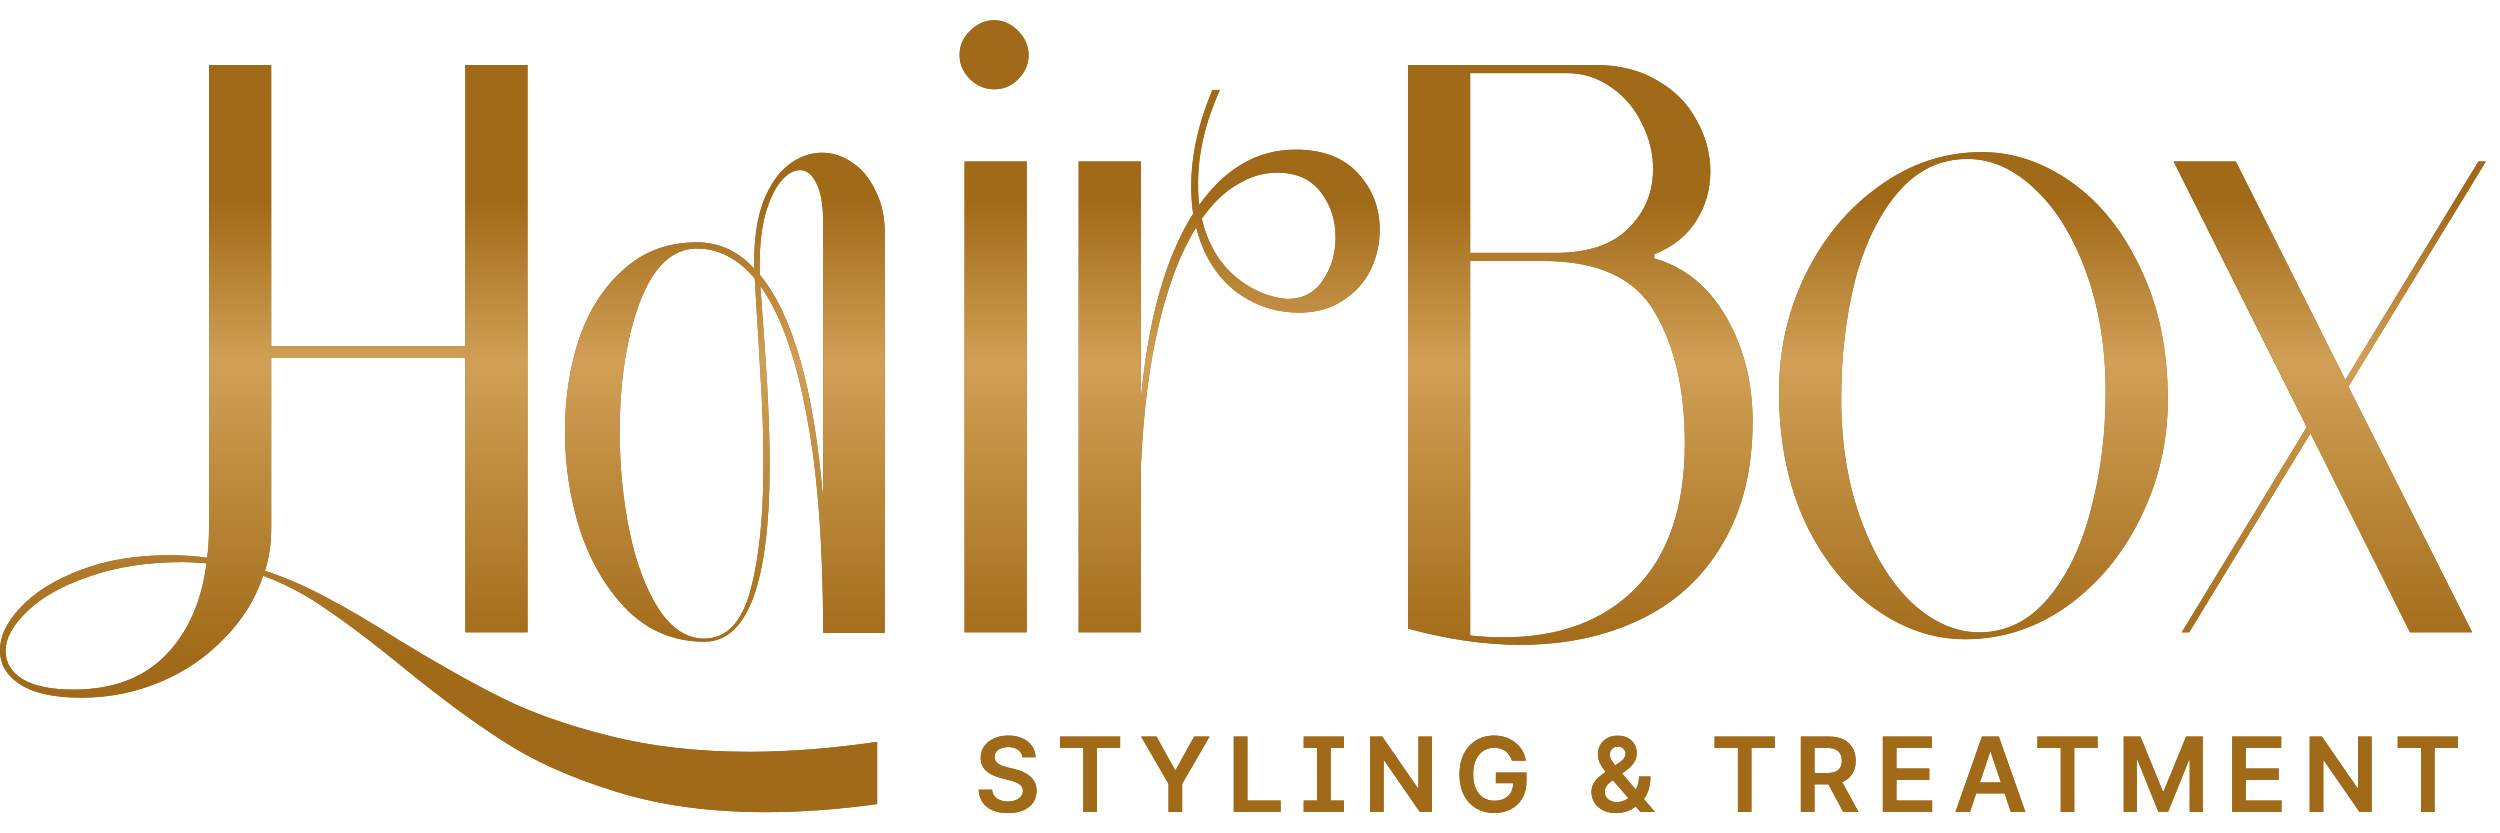 <svg width="108" height="36" viewBox="0 0 108 36" fill="none" xmlns="http://www.w3.org/2000/svg">
<path fill-rule="evenodd" clip-rule="evenodd" d="M11.448 24.658C12.362 24.962 13.249 25.348 14.109 25.813C14.969 26.261 15.99 26.861 17.173 27.614C18.875 28.653 20.371 29.495 21.661 30.14C22.951 30.785 24.492 31.331 26.283 31.779C28.093 32.245 30.126 32.478 32.384 32.478C34.104 32.478 35.94 32.335 37.893 32.048V34.736C36.209 34.968 34.605 35.085 33.083 35.085C30.61 35.085 28.424 34.78 26.525 34.171C24.626 33.58 23.031 32.863 21.741 32.021C20.451 31.197 18.973 30.104 17.307 28.743C16.053 27.721 14.987 26.915 14.109 26.324C13.249 25.715 12.335 25.231 11.368 24.873C11.027 25.894 10.463 26.799 9.675 27.587C8.904 28.393 7.982 29.02 6.907 29.468C5.832 29.916 4.703 30.14 3.521 30.14C2.356 30.14 1.478 29.952 0.887 29.576C0.296 29.2 0 28.707 0 28.098C0 27.471 0.305 26.843 0.914 26.216C1.523 25.571 2.374 25.043 3.467 24.631C4.578 24.201 5.85 23.986 7.283 23.986C7.91 23.986 8.465 24.022 8.949 24.093C9.003 23.663 9.03 23.233 9.03 22.803V2.809H11.717V14.956H20.102V2.809H22.79V27.318H20.102V15.467H11.717V22.803C11.717 23.484 11.628 24.102 11.448 24.658ZM3.171 29.791C4.855 29.791 6.181 29.298 7.149 28.313C8.116 27.327 8.707 26.001 8.922 24.335C8.492 24.299 8.152 24.282 7.901 24.282C6.378 24.282 5.034 24.488 3.87 24.9C2.705 25.294 1.81 25.795 1.182 26.404C0.555 26.996 0.242 27.569 0.242 28.125C0.242 28.626 0.484 29.029 0.967 29.334C1.469 29.638 2.204 29.791 3.171 29.791ZM35.507 6.598C35.972 6.598 36.411 6.741 36.824 7.028C37.236 7.297 37.567 7.7 37.818 8.237C38.087 8.757 38.221 9.357 38.221 10.038V27.345H35.56C35.56 23.529 35.319 20.376 34.835 17.885C34.369 15.395 33.706 13.55 32.846 12.349L32.954 13.827C33.151 16.389 33.249 18.468 33.249 20.062C33.249 25.168 32.309 27.721 30.427 27.721C29.173 27.721 28.089 27.291 27.176 26.431C26.28 25.553 25.59 24.425 25.106 23.045C24.64 21.648 24.407 20.179 24.407 18.638C24.407 17.187 24.613 15.843 25.026 14.607C25.456 13.37 26.101 12.376 26.961 11.624C27.821 10.853 28.869 10.468 30.105 10.468C31.054 10.468 31.879 10.844 32.577 11.597V11.355C32.577 10.298 32.712 9.411 32.98 8.694C33.267 7.978 33.634 7.449 34.082 7.109C34.53 6.768 35.005 6.598 35.507 6.598ZM32.819 11.865C34.252 13.585 35.166 16.819 35.56 21.567V9.581C35.56 8.847 35.462 8.291 35.265 7.915C35.086 7.539 34.853 7.351 34.566 7.351C34.279 7.351 34.002 7.512 33.733 7.834C33.464 8.157 33.24 8.632 33.061 9.259C32.9 9.868 32.819 10.584 32.819 11.409V11.865ZM32.98 20.062C32.98 18.772 32.936 17.464 32.846 16.139C32.774 14.813 32.73 14.051 32.712 13.854L32.604 12.027C31.87 11.167 31.037 10.737 30.105 10.737C29.048 10.737 28.224 11.516 27.632 13.075C27.059 14.616 26.772 16.479 26.772 18.665C26.772 20.17 26.916 21.612 27.202 22.991C27.489 24.353 27.91 25.464 28.465 26.324C29.021 27.166 29.675 27.587 30.427 27.587C31.377 27.587 32.04 26.897 32.416 25.518C32.792 24.138 32.98 22.32 32.98 20.062ZM42.958 3.857C42.564 3.857 42.214 3.714 41.91 3.427C41.605 3.122 41.453 2.773 41.453 2.379C41.453 1.967 41.605 1.617 41.91 1.331C42.214 1.026 42.564 0.874 42.958 0.874C43.334 0.874 43.675 1.026 43.979 1.331C44.284 1.635 44.436 1.985 44.436 2.379C44.436 2.773 44.284 3.122 43.979 3.427C43.692 3.714 43.352 3.857 42.958 3.857ZM44.355 27.318H41.668V6.974H44.355V27.318ZM55.976 6.464C57.141 6.464 58.036 6.804 58.663 7.485C59.291 8.166 59.604 8.981 59.604 9.93C59.604 10.54 59.47 11.122 59.201 11.677C58.932 12.215 58.529 12.654 57.992 12.994C57.472 13.335 56.854 13.505 56.137 13.505C55.08 13.505 54.14 13.182 53.315 12.537C52.509 11.874 51.963 10.97 51.676 9.823C51.013 10.88 50.476 12.277 50.064 14.015C49.651 15.735 49.392 17.796 49.284 20.197V27.318H46.597V6.974H49.284V17.294C49.589 13.836 50.341 11.149 51.542 9.232C51.488 8.855 51.461 8.461 51.461 8.049C51.461 6.723 51.766 5.335 52.375 3.884H52.697C52.07 5.281 51.757 6.625 51.757 7.915C51.757 8.345 51.775 8.658 51.81 8.855C52.939 7.261 54.328 6.464 55.976 6.464ZM55.197 12.86C55.412 12.896 55.555 12.914 55.627 12.914C56.272 12.914 56.773 12.654 57.132 12.134C57.508 11.597 57.696 10.97 57.696 10.253C57.696 9.5 57.481 8.847 57.051 8.291C56.621 7.736 55.994 7.458 55.17 7.458C54.578 7.458 54.005 7.628 53.45 7.969C52.894 8.291 52.384 8.784 51.918 9.447C52.133 10.378 52.536 11.14 53.127 11.731C53.736 12.322 54.426 12.699 55.197 12.86ZM65.662 27.856C64.157 27.856 62.545 27.623 60.825 27.157V2.809H68.941C69.962 2.809 70.849 3.033 71.601 3.481C72.354 3.911 72.918 4.484 73.294 5.201C73.689 5.899 73.886 6.634 73.886 7.404C73.886 8.193 73.68 8.909 73.267 9.554C72.856 10.199 72.255 10.674 71.467 10.979V11.167C72.793 11.543 73.832 12.394 74.584 13.72C75.337 15.028 75.713 16.524 75.713 18.208C75.713 20.268 75.283 22.024 74.423 23.475C73.581 24.926 72.399 26.019 70.876 26.754C69.353 27.488 67.615 27.856 65.662 27.856ZM67.194 10.925C68.591 10.925 69.639 10.575 70.338 9.877C71.055 9.178 71.413 8.318 71.413 7.297C71.413 6.616 71.252 5.962 70.93 5.335C70.625 4.69 70.186 4.17 69.613 3.776C69.039 3.364 68.394 3.158 67.678 3.158H63.512V10.925H67.194ZM63.512 27.453C63.996 27.506 64.471 27.533 64.936 27.533C67.355 27.533 69.263 26.826 70.661 25.41C72.076 23.977 72.784 21.89 72.784 19.148C72.784 16.855 72.354 14.974 71.494 13.505C70.652 12.018 69.039 11.274 66.656 11.274H63.512V27.453ZM84.889 27.614C83.528 27.614 82.229 27.175 80.993 26.297C79.756 25.419 78.753 24.174 77.983 22.561C77.23 20.931 76.854 19.05 76.854 16.918C76.854 15.108 77.239 13.415 78.009 11.839C78.798 10.244 79.864 8.972 81.207 8.022C82.551 7.055 84.02 6.571 85.615 6.571C86.977 6.571 88.275 7.01 89.512 7.888C90.748 8.766 91.742 10.02 92.495 11.65C93.265 13.263 93.65 15.135 93.65 17.267C93.65 19.077 93.256 20.779 92.468 22.373C91.698 23.95 90.64 25.222 89.297 26.189C87.953 27.139 86.484 27.614 84.889 27.614ZM85.507 27.318C86.654 27.318 87.639 26.834 88.464 25.867C89.288 24.9 89.906 23.628 90.318 22.051C90.748 20.456 90.963 18.754 90.963 16.945C90.963 15.028 90.685 13.308 90.13 11.785C89.574 10.244 88.84 9.044 87.926 8.184C87.012 7.306 86.036 6.867 84.997 6.867C83.814 6.867 82.811 7.351 81.987 8.318C81.163 9.285 80.545 10.558 80.132 12.134C79.738 13.711 79.541 15.413 79.541 17.24C79.541 19.14 79.819 20.859 80.374 22.4C80.93 23.941 81.664 25.15 82.578 26.028C83.51 26.888 84.486 27.318 85.507 27.318ZM107.069 6.974H107.391L101.452 16.703L106.8 27.318H104.113L99.813 18.718L94.572 27.318H94.25L99.651 18.45L93.9 6.974H96.588L101.318 16.407L107.069 6.974ZM43.98 32.391C44.091 32.468 44.153 32.576 44.168 32.715H44.736C44.733 32.532 44.681 32.369 44.582 32.228C44.482 32.086 44.345 31.975 44.17 31.896C43.996 31.815 43.793 31.775 43.562 31.775C43.334 31.775 43.13 31.815 42.95 31.896C42.77 31.975 42.627 32.087 42.522 32.231C42.418 32.376 42.366 32.544 42.366 32.736C42.366 32.969 42.444 33.156 42.598 33.297C42.754 33.437 42.966 33.541 43.234 33.61L43.605 33.706C43.722 33.736 43.824 33.77 43.91 33.808C43.998 33.845 44.067 33.891 44.116 33.948C44.164 34.003 44.189 34.073 44.191 34.158C44.189 34.251 44.161 34.333 44.106 34.403C44.051 34.471 43.975 34.526 43.877 34.565C43.781 34.603 43.668 34.622 43.54 34.622C43.417 34.622 43.306 34.603 43.206 34.566C43.107 34.529 43.027 34.473 42.966 34.398C42.904 34.322 42.869 34.228 42.861 34.115H42.28C42.289 34.331 42.345 34.514 42.449 34.665C42.554 34.816 42.699 34.93 42.885 35.009C43.071 35.087 43.291 35.126 43.545 35.126C43.806 35.126 44.028 35.086 44.211 35.005C44.396 34.924 44.537 34.811 44.634 34.667C44.732 34.521 44.781 34.353 44.781 34.162C44.781 34.021 44.754 33.898 44.701 33.793C44.648 33.688 44.576 33.599 44.485 33.525C44.395 33.45 44.292 33.389 44.178 33.34C44.064 33.291 43.946 33.253 43.823 33.224L43.518 33.148C43.451 33.132 43.385 33.112 43.319 33.089C43.253 33.065 43.193 33.037 43.139 33.003C43.085 32.968 43.042 32.925 43.01 32.876C42.98 32.826 42.964 32.767 42.964 32.699C42.965 32.617 42.989 32.545 43.036 32.481C43.082 32.417 43.15 32.367 43.238 32.33C43.326 32.293 43.431 32.274 43.554 32.274C43.729 32.274 43.871 32.313 43.98 32.391ZM45.791 31.819V32.314H46.797V35.077H47.383V32.314H48.39V31.819H45.791ZM49.962 31.819H49.295L50.48 33.862V35.077H51.069V33.862L52.254 31.819H51.587L50.79 33.261H50.758L49.962 31.819ZM53.298 31.819V35.077H55.323V34.582H53.889V31.819H53.298ZM56.319 31.819V32.314H56.894V34.582H56.319V35.077H56.894H57.484H58.058V34.582H57.484V32.314H58.058V31.819H57.484H56.894H56.319ZM61.862 35.077V31.819H61.275V34.04H61.246L59.713 31.819H59.185V35.077H59.775V32.858H59.802L61.337 35.077H61.862ZM65.204 32.629C65.251 32.697 65.288 32.774 65.314 32.86H65.915C65.891 32.7 65.84 32.553 65.761 32.421C65.683 32.288 65.582 32.174 65.46 32.077C65.34 31.981 65.201 31.906 65.045 31.854C64.889 31.801 64.721 31.775 64.541 31.775C64.328 31.775 64.131 31.813 63.949 31.889C63.768 31.965 63.61 32.075 63.475 32.22C63.341 32.364 63.236 32.54 63.16 32.747C63.086 32.953 63.049 33.188 63.049 33.451C63.049 33.795 63.112 34.092 63.238 34.342C63.366 34.591 63.542 34.784 63.768 34.919C63.995 35.054 64.258 35.121 64.559 35.121C64.828 35.121 65.067 35.067 65.274 34.958C65.482 34.847 65.645 34.69 65.764 34.487C65.883 34.283 65.942 34.042 65.942 33.763V33.372H64.621V33.833H65.371C65.368 33.983 65.336 34.113 65.273 34.226C65.207 34.343 65.113 34.433 64.991 34.496C64.87 34.56 64.727 34.592 64.562 34.592C64.379 34.592 64.219 34.548 64.081 34.46C63.944 34.371 63.836 34.241 63.758 34.07C63.681 33.899 63.642 33.691 63.642 33.445C63.642 33.201 63.681 32.994 63.758 32.825C63.837 32.654 63.945 32.525 64.081 32.437C64.218 32.349 64.374 32.305 64.549 32.305C64.647 32.305 64.737 32.317 64.819 32.343C64.902 32.367 64.975 32.404 65.039 32.453C65.104 32.501 65.159 32.56 65.204 32.629ZM69.252 35.004C69.412 35.084 69.603 35.125 69.826 35.125C69.974 35.125 70.124 35.1 70.276 35.051C70.422 35.005 70.55 34.934 70.661 34.838L70.87 35.077H71.493L71.016 34.517C71.029 34.501 71.041 34.483 71.054 34.465C71.126 34.36 71.185 34.231 71.231 34.08C71.276 33.927 71.299 33.748 71.299 33.542H70.804C70.804 33.709 70.777 33.86 70.722 33.997C70.706 34.036 70.688 34.075 70.668 34.111L70.073 33.412L70.278 33.262C70.414 33.163 70.52 33.054 70.596 32.933C70.672 32.811 70.71 32.673 70.71 32.519C70.71 32.387 70.677 32.264 70.61 32.152C70.543 32.039 70.449 31.949 70.326 31.881C70.203 31.814 70.055 31.78 69.883 31.78C69.712 31.78 69.562 31.815 69.433 31.885C69.306 31.955 69.207 32.051 69.136 32.172C69.065 32.293 69.029 32.431 69.029 32.584C69.029 32.72 69.057 32.846 69.112 32.963C69.168 33.079 69.24 33.19 69.327 33.297C69.339 33.312 69.352 33.328 69.365 33.343C69.248 33.423 69.145 33.504 69.055 33.585C68.96 33.671 68.886 33.764 68.832 33.865C68.779 33.966 68.752 34.081 68.752 34.212C68.752 34.385 68.795 34.54 68.881 34.678C68.968 34.815 69.092 34.923 69.252 35.004ZM69.672 33.705L69.619 33.744C69.511 33.822 69.434 33.902 69.387 33.983C69.341 34.062 69.317 34.13 69.317 34.186C69.317 34.272 69.339 34.35 69.382 34.42C69.426 34.49 69.487 34.546 69.565 34.589C69.645 34.63 69.738 34.651 69.844 34.651C69.96 34.651 70.075 34.625 70.189 34.573C70.244 34.547 70.297 34.516 70.348 34.479L69.672 33.705ZM69.779 33.062L69.963 32.936C70.048 32.881 70.112 32.823 70.155 32.761C70.2 32.7 70.222 32.627 70.222 32.545C70.222 32.475 70.192 32.408 70.133 32.346C70.075 32.283 69.994 32.252 69.891 32.252C69.822 32.252 69.761 32.269 69.708 32.301C69.656 32.333 69.616 32.375 69.586 32.427C69.557 32.479 69.543 32.534 69.543 32.593C69.543 32.663 69.563 32.736 69.602 32.809C69.642 32.882 69.694 32.958 69.758 33.036C69.765 33.045 69.772 33.053 69.779 33.062ZM74.07 31.819V32.314H75.077V35.077H75.662V32.314H76.669V31.819H74.07ZM77.797 31.819V35.077H78.387V33.884H78.988L79.628 35.077H80.287L79.582 33.787C79.603 33.779 79.624 33.77 79.644 33.76C79.816 33.676 79.946 33.558 80.034 33.405C80.123 33.252 80.167 33.07 80.167 32.861C80.167 32.653 80.123 32.472 80.035 32.316C79.948 32.159 79.82 32.037 79.649 31.95C79.479 31.863 79.269 31.819 79.019 31.819H77.797ZM78.387 33.394H78.931C79.078 33.394 79.198 33.374 79.291 33.334C79.384 33.292 79.453 33.232 79.498 33.154C79.543 33.074 79.566 32.977 79.566 32.861C79.566 32.746 79.543 32.647 79.498 32.565C79.452 32.483 79.383 32.42 79.289 32.378C79.196 32.334 79.076 32.312 78.928 32.312H78.387V33.394ZM81.338 31.819V35.077H83.469V34.582H81.928V33.693H83.346V33.199H81.928V32.314H83.456V31.819H81.338ZM84.474 35.077H85.104L85.373 34.274H86.598L86.868 35.077H87.497L86.349 31.819H85.621L84.474 35.077ZM86.438 33.8L85.998 32.487H85.972L85.532 33.8H86.438ZM88.017 31.819V32.314H89.024V35.077H89.609V32.314H90.616V31.819H88.017ZM92.466 31.819H91.744V35.077H92.31V32.834H92.34L93.241 35.067H93.664L94.564 32.839H94.594V35.077H95.16V31.819H94.438L93.471 34.18H93.433L92.466 31.819ZM96.43 31.819V35.077H98.561V34.582H97.02V33.693H98.439V33.199H97.02V32.314H98.549V31.819H96.43ZM102.455 35.077V31.819H101.868V34.04H101.839L100.306 31.819H99.778V35.077H100.368V32.858H100.395L101.93 35.077H102.455ZM103.582 31.819V32.314H104.589V35.077H105.174V32.314H106.181V31.819H103.582Z" fill="#A16A18"/>
<path fill-rule="evenodd" clip-rule="evenodd" d="M11.448 24.658C12.362 24.962 13.249 25.348 14.109 25.813C14.969 26.261 15.99 26.861 17.173 27.614C18.875 28.653 20.371 29.495 21.661 30.14C22.951 30.785 24.492 31.331 26.283 31.779C28.093 32.245 30.126 32.478 32.384 32.478C34.104 32.478 35.94 32.335 37.893 32.048V34.736C36.209 34.968 34.605 35.085 33.083 35.085C30.61 35.085 28.424 34.78 26.525 34.171C24.626 33.58 23.031 32.863 21.741 32.021C20.451 31.197 18.973 30.104 17.307 28.743C16.053 27.721 14.987 26.915 14.109 26.324C13.249 25.715 12.335 25.231 11.368 24.873C11.027 25.894 10.463 26.799 9.675 27.587C8.904 28.393 7.982 29.02 6.907 29.468C5.832 29.916 4.703 30.14 3.521 30.14C2.356 30.14 1.478 29.952 0.887 29.576C0.296 29.2 0 28.707 0 28.098C0 27.471 0.305 26.843 0.914 26.216C1.523 25.571 2.374 25.043 3.467 24.631C4.578 24.201 5.85 23.986 7.283 23.986C7.91 23.986 8.465 24.022 8.949 24.093C9.003 23.663 9.03 23.233 9.03 22.803V2.809H11.717V14.956H20.102V2.809H22.79V27.318H20.102V15.467H11.717V22.803C11.717 23.484 11.628 24.102 11.448 24.658ZM3.171 29.791C4.855 29.791 6.181 29.298 7.149 28.313C8.116 27.327 8.707 26.001 8.922 24.335C8.492 24.299 8.152 24.282 7.901 24.282C6.378 24.282 5.034 24.488 3.87 24.9C2.705 25.294 1.81 25.795 1.182 26.404C0.555 26.996 0.242 27.569 0.242 28.125C0.242 28.626 0.484 29.029 0.967 29.334C1.469 29.638 2.204 29.791 3.171 29.791ZM35.507 6.598C35.972 6.598 36.411 6.741 36.824 7.028C37.236 7.297 37.567 7.7 37.818 8.237C38.087 8.757 38.221 9.357 38.221 10.038V27.345H35.56C35.56 23.529 35.319 20.376 34.835 17.885C34.369 15.395 33.706 13.55 32.846 12.349L32.954 13.827C33.151 16.389 33.249 18.468 33.249 20.062C33.249 25.168 32.309 27.721 30.427 27.721C29.173 27.721 28.089 27.291 27.176 26.431C26.28 25.553 25.59 24.425 25.106 23.045C24.64 21.648 24.407 20.179 24.407 18.638C24.407 17.187 24.613 15.843 25.026 14.607C25.456 13.37 26.101 12.376 26.961 11.624C27.821 10.853 28.869 10.468 30.105 10.468C31.054 10.468 31.879 10.844 32.577 11.597V11.355C32.577 10.298 32.712 9.411 32.98 8.694C33.267 7.978 33.634 7.449 34.082 7.109C34.53 6.768 35.005 6.598 35.507 6.598ZM32.819 11.865C34.252 13.585 35.166 16.819 35.56 21.567V9.581C35.56 8.847 35.462 8.291 35.265 7.915C35.086 7.539 34.853 7.351 34.566 7.351C34.279 7.351 34.002 7.512 33.733 7.834C33.464 8.157 33.24 8.632 33.061 9.259C32.9 9.868 32.819 10.584 32.819 11.409V11.865ZM32.98 20.062C32.98 18.772 32.936 17.464 32.846 16.139C32.774 14.813 32.73 14.051 32.712 13.854L32.604 12.027C31.87 11.167 31.037 10.737 30.105 10.737C29.048 10.737 28.224 11.516 27.632 13.075C27.059 14.616 26.772 16.479 26.772 18.665C26.772 20.17 26.916 21.612 27.202 22.991C27.489 24.353 27.91 25.464 28.465 26.324C29.021 27.166 29.675 27.587 30.427 27.587C31.377 27.587 32.04 26.897 32.416 25.518C32.792 24.138 32.98 22.32 32.98 20.062ZM42.958 3.857C42.564 3.857 42.214 3.714 41.91 3.427C41.605 3.122 41.453 2.773 41.453 2.379C41.453 1.967 41.605 1.617 41.91 1.331C42.214 1.026 42.564 0.874 42.958 0.874C43.334 0.874 43.675 1.026 43.979 1.331C44.284 1.635 44.436 1.985 44.436 2.379C44.436 2.773 44.284 3.122 43.979 3.427C43.692 3.714 43.352 3.857 42.958 3.857ZM44.355 27.318H41.668V6.974H44.355V27.318ZM55.976 6.464C57.141 6.464 58.036 6.804 58.663 7.485C59.291 8.166 59.604 8.981 59.604 9.93C59.604 10.54 59.47 11.122 59.201 11.677C58.932 12.215 58.529 12.654 57.992 12.994C57.472 13.335 56.854 13.505 56.137 13.505C55.08 13.505 54.14 13.182 53.315 12.537C52.509 11.874 51.963 10.97 51.676 9.823C51.013 10.88 50.476 12.277 50.064 14.015C49.651 15.735 49.392 17.796 49.284 20.197V27.318H46.597V6.974H49.284V17.294C49.589 13.836 50.341 11.149 51.542 9.232C51.488 8.855 51.461 8.461 51.461 8.049C51.461 6.723 51.766 5.335 52.375 3.884H52.697C52.07 5.281 51.757 6.625 51.757 7.915C51.757 8.345 51.775 8.658 51.81 8.855C52.939 7.261 54.328 6.464 55.976 6.464ZM55.197 12.86C55.412 12.896 55.555 12.914 55.627 12.914C56.272 12.914 56.773 12.654 57.132 12.134C57.508 11.597 57.696 10.97 57.696 10.253C57.696 9.5 57.481 8.847 57.051 8.291C56.621 7.736 55.994 7.458 55.17 7.458C54.578 7.458 54.005 7.628 53.45 7.969C52.894 8.291 52.384 8.784 51.918 9.447C52.133 10.378 52.536 11.14 53.127 11.731C53.736 12.322 54.426 12.699 55.197 12.86ZM65.662 27.856C64.157 27.856 62.545 27.623 60.825 27.157V2.809H68.941C69.962 2.809 70.849 3.033 71.601 3.481C72.354 3.911 72.918 4.484 73.294 5.201C73.689 5.899 73.886 6.634 73.886 7.404C73.886 8.193 73.68 8.909 73.267 9.554C72.856 10.199 72.255 10.674 71.467 10.979V11.167C72.793 11.543 73.832 12.394 74.584 13.72C75.337 15.028 75.713 16.524 75.713 18.208C75.713 20.268 75.283 22.024 74.423 23.475C73.581 24.926 72.399 26.019 70.876 26.754C69.353 27.488 67.615 27.856 65.662 27.856ZM67.194 10.925C68.591 10.925 69.639 10.575 70.338 9.877C71.055 9.178 71.413 8.318 71.413 7.297C71.413 6.616 71.252 5.962 70.93 5.335C70.625 4.69 70.186 4.17 69.613 3.776C69.039 3.364 68.394 3.158 67.678 3.158H63.512V10.925H67.194ZM63.512 27.453C63.996 27.506 64.471 27.533 64.936 27.533C67.355 27.533 69.263 26.826 70.661 25.41C72.076 23.977 72.784 21.89 72.784 19.148C72.784 16.855 72.354 14.974 71.494 13.505C70.652 12.018 69.039 11.274 66.656 11.274H63.512V27.453ZM84.889 27.614C83.528 27.614 82.229 27.175 80.993 26.297C79.756 25.419 78.753 24.174 77.983 22.561C77.23 20.931 76.854 19.05 76.854 16.918C76.854 15.108 77.239 13.415 78.009 11.839C78.798 10.244 79.864 8.972 81.207 8.022C82.551 7.055 84.02 6.571 85.615 6.571C86.977 6.571 88.275 7.01 89.512 7.888C90.748 8.766 91.742 10.02 92.495 11.65C93.265 13.263 93.65 15.135 93.65 17.267C93.65 19.077 93.256 20.779 92.468 22.373C91.698 23.95 90.64 25.222 89.297 26.189C87.953 27.139 86.484 27.614 84.889 27.614ZM85.507 27.318C86.654 27.318 87.639 26.834 88.464 25.867C89.288 24.9 89.906 23.628 90.318 22.051C90.748 20.456 90.963 18.754 90.963 16.945C90.963 15.028 90.685 13.308 90.13 11.785C89.574 10.244 88.84 9.044 87.926 8.184C87.012 7.306 86.036 6.867 84.997 6.867C83.814 6.867 82.811 7.351 81.987 8.318C81.163 9.285 80.545 10.558 80.132 12.134C79.738 13.711 79.541 15.413 79.541 17.24C79.541 19.14 79.819 20.859 80.374 22.4C80.93 23.941 81.664 25.15 82.578 26.028C83.51 26.888 84.486 27.318 85.507 27.318ZM107.069 6.974H107.391L101.452 16.703L106.8 27.318H104.113L99.813 18.718L94.572 27.318H94.25L99.651 18.45L93.9 6.974H96.588L101.318 16.407L107.069 6.974ZM43.98 32.391C44.091 32.468 44.153 32.576 44.168 32.715H44.736C44.733 32.532 44.681 32.369 44.582 32.228C44.482 32.086 44.345 31.975 44.17 31.896C43.996 31.815 43.793 31.775 43.562 31.775C43.334 31.775 43.13 31.815 42.95 31.896C42.77 31.975 42.627 32.087 42.522 32.231C42.418 32.376 42.366 32.544 42.366 32.736C42.366 32.969 42.444 33.156 42.598 33.297C42.754 33.437 42.966 33.541 43.234 33.61L43.605 33.706C43.722 33.736 43.824 33.77 43.91 33.808C43.998 33.845 44.067 33.891 44.116 33.948C44.164 34.003 44.189 34.073 44.191 34.158C44.189 34.251 44.161 34.333 44.106 34.403C44.051 34.471 43.975 34.526 43.877 34.565C43.781 34.603 43.668 34.622 43.54 34.622C43.417 34.622 43.306 34.603 43.206 34.566C43.107 34.529 43.027 34.473 42.966 34.398C42.904 34.322 42.869 34.228 42.861 34.115H42.28C42.289 34.331 42.345 34.514 42.449 34.665C42.554 34.816 42.699 34.93 42.885 35.009C43.071 35.087 43.291 35.126 43.545 35.126C43.806 35.126 44.028 35.086 44.211 35.005C44.396 34.924 44.537 34.811 44.634 34.667C44.732 34.521 44.781 34.353 44.781 34.162C44.781 34.021 44.754 33.898 44.701 33.793C44.648 33.688 44.576 33.599 44.485 33.525C44.395 33.45 44.292 33.389 44.178 33.34C44.064 33.291 43.946 33.253 43.823 33.224L43.518 33.148C43.451 33.132 43.385 33.112 43.319 33.089C43.253 33.065 43.193 33.037 43.139 33.003C43.085 32.968 43.042 32.925 43.01 32.876C42.98 32.826 42.964 32.767 42.964 32.699C42.965 32.617 42.989 32.545 43.036 32.481C43.082 32.417 43.15 32.367 43.238 32.33C43.326 32.293 43.431 32.274 43.554 32.274C43.729 32.274 43.871 32.313 43.98 32.391ZM45.791 31.819V32.314H46.797V35.077H47.383V32.314H48.39V31.819H45.791ZM49.962 31.819H49.295L50.48 33.862V35.077H51.069V33.862L52.254 31.819H51.587L50.79 33.261H50.758L49.962 31.819ZM53.298 31.819V35.077H55.323V34.582H53.889V31.819H53.298ZM56.319 31.819V32.314H56.894V34.582H56.319V35.077H56.894H57.484H58.058V34.582H57.484V32.314H58.058V31.819H57.484H56.894H56.319ZM61.862 35.077V31.819H61.275V34.04H61.246L59.713 31.819H59.185V35.077H59.775V32.858H59.802L61.337 35.077H61.862ZM65.204 32.629C65.251 32.697 65.288 32.774 65.314 32.86H65.915C65.891 32.7 65.84 32.553 65.761 32.421C65.683 32.288 65.582 32.174 65.46 32.077C65.34 31.981 65.201 31.906 65.045 31.854C64.889 31.801 64.721 31.775 64.541 31.775C64.328 31.775 64.131 31.813 63.949 31.889C63.768 31.965 63.61 32.075 63.475 32.22C63.341 32.364 63.236 32.54 63.16 32.747C63.086 32.953 63.049 33.188 63.049 33.451C63.049 33.795 63.112 34.092 63.238 34.342C63.366 34.591 63.542 34.784 63.768 34.919C63.995 35.054 64.258 35.121 64.559 35.121C64.828 35.121 65.067 35.067 65.274 34.958C65.482 34.847 65.645 34.69 65.764 34.487C65.883 34.283 65.942 34.042 65.942 33.763V33.372H64.621V33.833H65.371C65.368 33.983 65.336 34.113 65.273 34.226C65.207 34.343 65.113 34.433 64.991 34.496C64.87 34.56 64.727 34.592 64.562 34.592C64.379 34.592 64.219 34.548 64.081 34.46C63.944 34.371 63.836 34.241 63.758 34.07C63.681 33.899 63.642 33.691 63.642 33.445C63.642 33.201 63.681 32.994 63.758 32.825C63.837 32.654 63.945 32.525 64.081 32.437C64.218 32.349 64.374 32.305 64.549 32.305C64.647 32.305 64.737 32.317 64.819 32.343C64.902 32.367 64.975 32.404 65.039 32.453C65.104 32.501 65.159 32.56 65.204 32.629ZM69.252 35.004C69.412 35.084 69.603 35.125 69.826 35.125C69.974 35.125 70.124 35.1 70.276 35.051C70.422 35.005 70.55 34.934 70.661 34.838L70.87 35.077H71.493L71.016 34.517C71.029 34.501 71.041 34.483 71.054 34.465C71.126 34.36 71.185 34.231 71.231 34.08C71.276 33.927 71.299 33.748 71.299 33.542H70.804C70.804 33.709 70.777 33.86 70.722 33.997C70.706 34.036 70.688 34.075 70.668 34.111L70.073 33.412L70.278 33.262C70.414 33.163 70.52 33.054 70.596 32.933C70.672 32.811 70.71 32.673 70.71 32.519C70.71 32.387 70.677 32.264 70.61 32.152C70.543 32.039 70.449 31.949 70.326 31.881C70.203 31.814 70.055 31.78 69.883 31.78C69.712 31.78 69.562 31.815 69.433 31.885C69.306 31.955 69.207 32.051 69.136 32.172C69.065 32.293 69.029 32.431 69.029 32.584C69.029 32.72 69.057 32.846 69.112 32.963C69.168 33.079 69.24 33.19 69.327 33.297C69.339 33.312 69.352 33.328 69.365 33.343C69.248 33.423 69.145 33.504 69.055 33.585C68.96 33.671 68.886 33.764 68.832 33.865C68.779 33.966 68.752 34.081 68.752 34.212C68.752 34.385 68.795 34.54 68.881 34.678C68.968 34.815 69.092 34.923 69.252 35.004ZM69.672 33.705L69.619 33.744C69.511 33.822 69.434 33.902 69.387 33.983C69.341 34.062 69.317 34.13 69.317 34.186C69.317 34.272 69.339 34.35 69.382 34.42C69.426 34.49 69.487 34.546 69.565 34.589C69.645 34.63 69.738 34.651 69.844 34.651C69.96 34.651 70.075 34.625 70.189 34.573C70.244 34.547 70.297 34.516 70.348 34.479L69.672 33.705ZM69.779 33.062L69.963 32.936C70.048 32.881 70.112 32.823 70.155 32.761C70.2 32.7 70.222 32.627 70.222 32.545C70.222 32.475 70.192 32.408 70.133 32.346C70.075 32.283 69.994 32.252 69.891 32.252C69.822 32.252 69.761 32.269 69.708 32.301C69.656 32.333 69.616 32.375 69.586 32.427C69.557 32.479 69.543 32.534 69.543 32.593C69.543 32.663 69.563 32.736 69.602 32.809C69.642 32.882 69.694 32.958 69.758 33.036C69.765 33.045 69.772 33.053 69.779 33.062ZM74.07 31.819V32.314H75.077V35.077H75.662V32.314H76.669V31.819H74.07ZM77.797 31.819V35.077H78.387V33.884H78.988L79.628 35.077H80.287L79.582 33.787C79.603 33.779 79.624 33.77 79.644 33.76C79.816 33.676 79.946 33.558 80.034 33.405C80.123 33.252 80.167 33.07 80.167 32.861C80.167 32.653 80.123 32.472 80.035 32.316C79.948 32.159 79.82 32.037 79.649 31.95C79.479 31.863 79.269 31.819 79.019 31.819H77.797ZM78.387 33.394H78.931C79.078 33.394 79.198 33.374 79.291 33.334C79.384 33.292 79.453 33.232 79.498 33.154C79.543 33.074 79.566 32.977 79.566 32.861C79.566 32.746 79.543 32.647 79.498 32.565C79.452 32.483 79.383 32.42 79.289 32.378C79.196 32.334 79.076 32.312 78.928 32.312H78.387V33.394ZM81.338 31.819V35.077H83.469V34.582H81.928V33.693H83.346V33.199H81.928V32.314H83.456V31.819H81.338ZM84.474 35.077H85.104L85.373 34.274H86.598L86.868 35.077H87.497L86.349 31.819H85.621L84.474 35.077ZM86.438 33.8L85.998 32.487H85.972L85.532 33.8H86.438ZM88.017 31.819V32.314H89.024V35.077H89.609V32.314H90.616V31.819H88.017ZM92.466 31.819H91.744V35.077H92.31V32.834H92.34L93.241 35.067H93.664L94.564 32.839H94.594V35.077H95.16V31.819H94.438L93.471 34.18H93.433L92.466 31.819ZM96.43 31.819V35.077H98.561V34.582H97.02V33.693H98.439V33.199H97.02V32.314H98.549V31.819H96.43ZM102.455 35.077V31.819H101.868V34.04H101.839L100.306 31.819H99.778V35.077H100.368V32.858H100.395L101.93 35.077H102.455ZM103.582 31.819V32.314H104.589V35.077H105.174V32.314H106.181V31.819H103.582Z" fill="url(#paint0_linear_47_29)"/>
<defs>
<linearGradient id="paint0_linear_47_29" x1="53.696" y1="0.874" x2="53.696" y2="35.126" gradientUnits="userSpaceOnUse">
<stop offset="0.229" stop-color="#A16A18"/>
<stop offset="0.432" stop-color="#D1A056"/>
<stop offset="0.802" stop-color="#A16A18"/>
</linearGradient>
</defs>
</svg>
